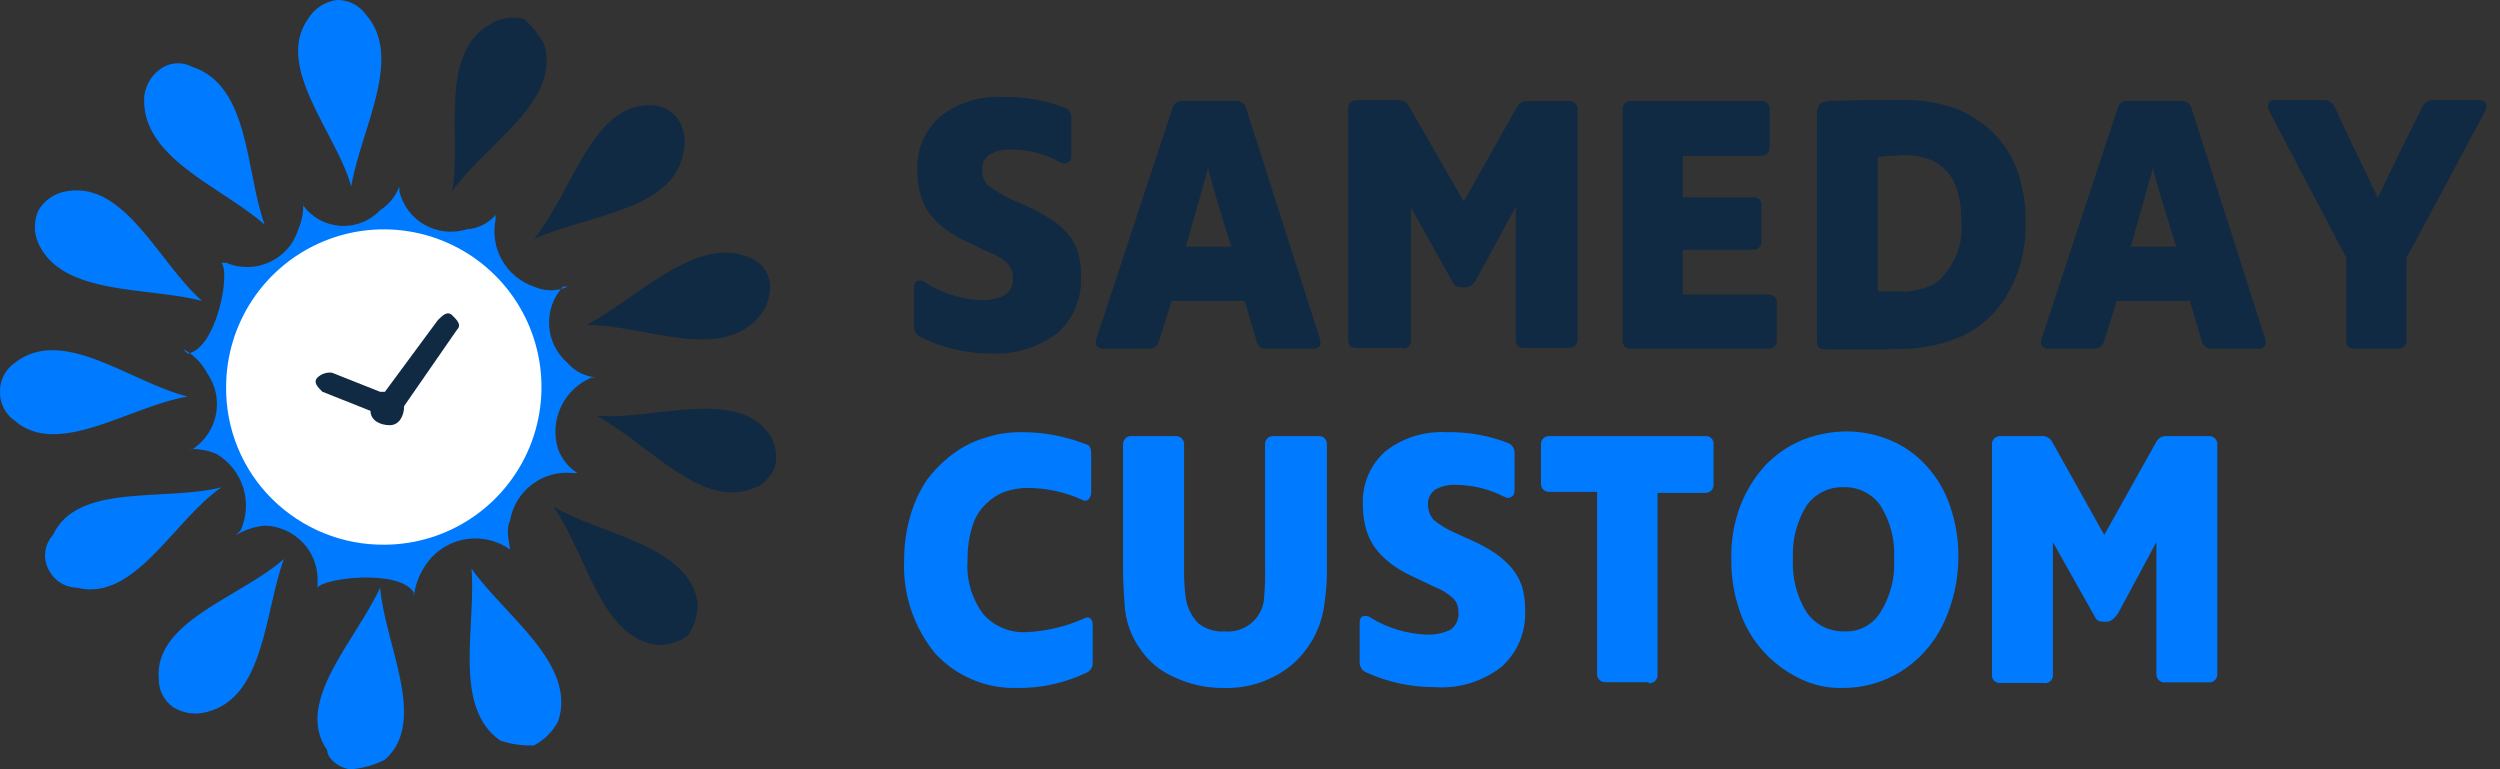 <svg width="104" height="32" viewBox="0 0 104 32" fill="none" xmlns="http://www.w3.org/2000/svg">
<rect x="0" y="0" width="104" height="32" fill="#333333" stroke="none"/>
<path d="M14.612 32C15.101 31.961 15.577 31.826 16.013 31.602C17.814 30.013 16.013 26.832 15.813 24.447C14.814 26.634 12.21 29.215 13.611 31.205C13.611 31.602 14.21 32 14.612 32V32ZM7.205 29.419C7.413 29.547 7.644 29.63 7.885 29.665C8.126 29.699 8.372 29.683 8.606 29.617C11.008 29.022 11.008 25.444 11.808 23.258C10.007 24.848 6.405 25.842 6.605 28.227C6.599 28.46 6.651 28.691 6.755 28.899C6.86 29.107 7.015 29.286 7.205 29.42V29.419ZM2.002 23.653C2.107 23.886 2.275 24.084 2.488 24.224C2.7 24.365 2.948 24.443 3.203 24.449C5.604 25.044 7.205 21.666 9.207 20.275C6.805 20.87 3.203 20.076 2.201 22.263C2.031 22.448 1.922 22.679 1.886 22.927C1.85 23.175 1.89 23.429 2.001 23.654L2.002 23.653ZM0 16.298C-0.006 16.53 0.046 16.761 0.15 16.969C0.255 17.177 0.409 17.356 0.599 17.49C2.401 19.08 5.402 16.895 7.804 16.496C5.405 15.902 2.603 13.516 0.599 15.107C0.409 15.241 0.255 15.42 0.151 15.627C0.046 15.835 -0.005 16.065 0 16.298V16.298ZM1.602 8.744C1.503 8.963 1.451 9.2 1.451 9.44C1.451 9.68 1.503 9.917 1.602 10.136C2.602 12.322 6.204 11.924 8.406 12.521C6.605 10.933 5.205 7.554 2.803 7.951C2.556 7.984 2.319 8.073 2.111 8.21C1.903 8.348 1.729 8.531 1.602 8.746L1.602 8.744ZM6.806 2.784C6.59 2.908 6.406 3.081 6.267 3.287C6.128 3.494 6.039 3.73 6.005 3.976C5.805 6.56 9.207 7.754 11.009 9.343C10.208 7.156 10.41 3.579 8.006 2.784C7.822 2.684 7.616 2.632 7.406 2.632C7.196 2.632 6.99 2.684 6.806 2.784V2.784ZM14.011 0.001C13.763 0.033 13.527 0.122 13.319 0.26C13.111 0.398 12.937 0.581 12.81 0.796C11.409 2.784 14.011 5.566 14.611 7.754C15.011 5.367 16.812 2.386 15.212 0.596C15.076 0.406 14.895 0.252 14.685 0.149C14.476 0.045 14.245 -0.006 14.011 0.001H14.011ZM21.215 22.858C21.215 22.66 21.015 22.063 21.215 21.666C21.316 21.066 21.641 20.527 22.124 20.158C22.607 19.789 23.212 19.617 23.817 19.677H24.016C23.647 19.442 23.366 19.093 23.215 18.683C23.035 18.1 23.078 17.471 23.338 16.92C23.597 16.368 24.054 15.933 24.618 15.701H24.818C24.588 15.686 24.364 15.626 24.157 15.524C23.951 15.422 23.768 15.28 23.617 15.105C23.391 14.912 23.206 14.676 23.074 14.41C22.941 14.144 22.863 13.854 22.844 13.558C22.826 13.261 22.867 12.964 22.965 12.684C23.064 12.404 23.217 12.146 23.417 11.926H23.617C23.397 12.025 23.158 12.076 22.917 12.076C22.675 12.076 22.436 12.025 22.216 11.926C21.657 11.735 21.186 11.348 20.892 10.836C20.597 10.324 20.499 9.722 20.615 9.143V8.945C20.465 9.118 20.281 9.26 20.075 9.363C19.869 9.465 19.644 9.525 19.415 9.539C19.126 9.629 18.821 9.659 18.52 9.627C18.219 9.595 17.928 9.501 17.664 9.352C17.402 9.204 17.173 9.002 16.992 8.761C16.811 8.52 16.682 8.244 16.613 7.95V7.752C16.462 8.162 16.18 8.511 15.811 8.746C15.601 8.968 15.344 9.141 15.059 9.253C14.775 9.365 14.469 9.413 14.164 9.394C13.859 9.375 13.561 9.289 13.293 9.143C13.024 8.997 12.791 8.793 12.609 8.547V8.349C12.641 8.757 12.572 9.166 12.409 9.541C12.318 9.839 12.165 10.114 11.96 10.348C11.755 10.583 11.503 10.771 11.221 10.902C10.937 11.033 10.63 11.104 10.317 11.109C10.005 11.114 9.695 11.054 9.407 10.932H9.207C9.607 11.33 9.007 14.51 7.806 14.71L7.606 14.513C8.032 14.737 8.381 15.083 8.607 15.507C8.783 15.753 8.908 16.032 8.973 16.327C9.038 16.622 9.043 16.928 8.987 17.225C8.931 17.522 8.816 17.805 8.647 18.056C8.479 18.307 8.262 18.522 8.009 18.687H7.807C8.218 18.655 8.63 18.723 9.008 18.886C9.538 19.198 9.933 19.696 10.118 20.284C10.302 20.871 10.263 21.505 10.008 22.065L9.807 22.264C10.173 22.043 10.583 21.907 11.008 21.866C11.312 21.874 11.611 21.942 11.887 22.067C12.164 22.192 12.413 22.372 12.619 22.594C12.824 22.816 12.982 23.078 13.084 23.362C13.185 23.647 13.228 23.949 13.21 24.251V24.45C13.41 24.052 16.614 23.654 17.212 24.648V24.847C17.254 24.424 17.391 24.017 17.613 23.654C17.785 23.352 18.018 23.09 18.298 22.884C18.578 22.678 18.898 22.532 19.237 22.457C19.576 22.383 19.928 22.38 20.268 22.449C20.609 22.518 20.931 22.658 21.215 22.859L21.215 22.858ZM22.216 31.007C22.641 30.783 22.99 30.437 23.216 30.013C24.017 27.628 21.015 25.64 19.614 23.654C19.814 26.039 18.814 29.418 20.815 30.81C21.267 30.961 21.742 31.028 22.218 31.009L22.216 31.007Z" fill="#007BFF"/>
<path fill-rule="evenodd" clip-rule="evenodd" d="M16.012 22.66C17.308 22.651 18.571 22.259 19.644 21.532C20.716 20.806 21.55 19.779 22.04 18.579C22.529 17.38 22.652 16.062 22.394 14.793C22.136 13.524 21.508 12.359 20.588 11.447C19.669 10.534 18.501 9.914 17.23 9.664C15.958 9.415 14.642 9.547 13.446 10.045C12.25 10.543 11.228 11.383 10.509 12.461C9.791 13.539 9.407 14.805 9.407 16.101C9.398 16.966 9.563 17.824 9.892 18.624C10.22 19.424 10.707 20.151 11.321 20.76C11.938 21.371 12.671 21.854 13.476 22.181C14.281 22.507 15.143 22.67 16.012 22.66" fill="white"/>
<path fill-rule="evenodd" clip-rule="evenodd" d="M28.62 26.436C28.9 26.027 29.04 25.54 29.021 25.045C28.62 22.659 25.018 22.262 23.017 21.07C24.418 23.057 25.018 26.635 27.42 26.834C27.851 26.824 28.269 26.686 28.62 26.436V26.436ZM32.223 19.478C32.288 19.245 32.304 19.001 32.27 18.762C32.235 18.522 32.151 18.292 32.023 18.087C30.622 16.099 27.22 17.492 24.818 17.292C27.019 18.484 29.221 21.267 31.422 20.273C31.623 20.273 32.023 19.877 32.223 19.479V19.478ZM32.023 11.726C31.984 11.507 31.89 11.3 31.75 11.127C31.61 10.953 31.429 10.817 31.222 10.732C29.021 9.739 26.619 12.322 24.417 13.515C26.819 13.515 30.021 15.105 31.622 13.118C31.778 12.924 31.893 12.701 31.962 12.462C32.03 12.224 32.051 11.974 32.023 11.727V11.726ZM28.22 4.971C28.084 4.781 27.903 4.627 27.694 4.524C27.485 4.42 27.253 4.369 27.02 4.375C24.618 4.375 23.817 7.953 22.216 9.941C24.418 8.947 28.02 8.748 28.421 6.363C28.486 6.13 28.503 5.885 28.468 5.646C28.433 5.406 28.349 5.176 28.22 4.971V4.971ZM21.816 0.796C21.581 0.731 21.336 0.715 21.095 0.749C20.854 0.783 20.622 0.867 20.415 0.995C18.213 2.187 19.214 5.765 18.814 7.952C20.215 5.965 23.417 4.174 22.616 1.791C22.4 1.422 22.13 1.086 21.816 0.796V0.796ZM16.012 16.299H15.812L13.81 15.504C13.702 15.491 13.592 15.502 13.489 15.536C13.386 15.57 13.291 15.626 13.212 15.701C13.012 15.9 13.212 16.099 13.412 16.297L15.413 17.092C15.413 17.489 15.813 17.688 16.214 17.688C16.614 17.688 16.812 17.29 16.812 16.892L19.014 13.713C19.214 13.514 19.014 13.316 18.814 13.117C18.613 12.919 18.413 13.117 18.215 13.316L16.012 16.299Z" fill="#102A43"/>
<path d="M99.745 14.507C99.794 14.512 99.844 14.506 99.891 14.489C99.937 14.473 99.98 14.446 100.015 14.411C100.05 14.377 100.077 14.334 100.093 14.288C100.11 14.241 100.116 14.192 100.111 14.143V10.728L103.383 4.628C103.413 4.579 103.431 4.523 103.437 4.466C103.443 4.409 103.436 4.351 103.417 4.296C103.389 4.253 103.349 4.218 103.302 4.194C103.256 4.171 103.204 4.16 103.151 4.163H101.182C100.982 4.163 100.815 4.296 100.715 4.56C99.981 6.018 99.381 7.244 98.914 8.239C98.848 8.074 98.748 7.908 98.648 7.675C98.548 7.442 98.348 7.011 98.049 6.415C97.75 5.818 97.451 5.154 97.114 4.427C97.073 4.347 97.011 4.279 96.935 4.233C96.858 4.186 96.769 4.162 96.68 4.163H94.636C94.502 4.163 94.402 4.197 94.371 4.296C94.352 4.35 94.345 4.408 94.351 4.466C94.357 4.523 94.375 4.578 94.405 4.628L97.607 10.728V14.142C97.599 14.192 97.603 14.243 97.618 14.29C97.634 14.338 97.661 14.382 97.696 14.417C97.732 14.452 97.776 14.479 97.824 14.495C97.872 14.51 97.923 14.514 97.973 14.506L99.745 14.507ZM88.629 10.297C89.095 8.673 89.397 7.578 89.564 6.982C89.588 7.116 89.622 7.249 89.664 7.379C89.73 7.612 89.83 8.009 89.998 8.539C90.166 9.068 90.332 9.666 90.532 10.262H88.629V10.297ZM87.126 14.507C87.217 14.51 87.306 14.482 87.379 14.427C87.451 14.373 87.503 14.295 87.526 14.207L88.06 12.518H91.099L91.599 14.209C91.621 14.297 91.674 14.375 91.746 14.429C91.819 14.483 91.908 14.511 91.999 14.508H93.934C94.069 14.508 94.169 14.474 94.2 14.409C94.266 14.344 94.266 14.244 94.234 14.11L91.165 4.495C91.142 4.407 91.09 4.33 91.017 4.275C90.944 4.221 90.855 4.193 90.764 4.196H88.495C88.404 4.193 88.315 4.221 88.242 4.275C88.17 4.33 88.118 4.407 88.095 4.495L84.925 14.109C84.891 14.242 84.891 14.341 84.959 14.408C84.993 14.443 85.035 14.47 85.081 14.488C85.127 14.505 85.176 14.512 85.225 14.507L87.126 14.507ZM78.12 12.153V6.518C78.276 6.518 78.432 6.507 78.586 6.484C78.852 6.484 79.021 6.45 79.154 6.45C80.79 6.45 81.59 7.343 81.59 9.169C81.64 9.652 81.572 10.139 81.392 10.589C81.212 11.039 80.924 11.439 80.555 11.753C80.061 12.041 79.49 12.169 78.92 12.117H78.12L78.12 12.153ZM78.554 14.507C79.616 14.581 80.681 14.397 81.656 13.97C82.444 13.588 83.097 12.975 83.527 12.212C84.042 11.305 84.296 10.273 84.261 9.231C84.274 8.626 84.195 8.023 84.027 7.442C83.787 6.528 83.246 5.723 82.491 5.154C82.155 4.894 81.785 4.682 81.39 4.525C80.598 4.247 79.76 4.123 78.921 4.161C78.052 4.161 77.186 4.161 76.283 4.195C76.1 4.182 75.916 4.216 75.749 4.294C75.649 4.36 75.583 4.527 75.583 4.825V14.169C75.583 14.433 75.683 14.533 75.95 14.533H78.551L78.554 14.507ZM73.551 14.507C73.6 14.512 73.65 14.506 73.696 14.489C73.743 14.473 73.785 14.446 73.821 14.411C73.856 14.377 73.882 14.334 73.899 14.288C73.916 14.241 73.922 14.192 73.917 14.143V12.617C73.922 12.568 73.916 12.518 73.899 12.472C73.882 12.425 73.856 12.383 73.821 12.349C73.785 12.314 73.743 12.287 73.696 12.271C73.65 12.254 73.6 12.248 73.551 12.253H70.004V10.392H72.908C72.958 10.397 73.007 10.391 73.054 10.375C73.101 10.358 73.143 10.332 73.178 10.297C73.213 10.262 73.24 10.22 73.257 10.173C73.273 10.127 73.279 10.077 73.275 10.028V8.573C73.283 8.523 73.28 8.472 73.264 8.424C73.249 8.375 73.222 8.331 73.186 8.295C73.15 8.259 73.105 8.232 73.057 8.217C73.008 8.201 72.956 8.197 72.906 8.206H70.004V6.485H73.251C73.3 6.49 73.35 6.484 73.396 6.468C73.443 6.452 73.486 6.425 73.521 6.39C73.556 6.356 73.583 6.314 73.6 6.268C73.617 6.221 73.623 6.172 73.618 6.123V4.563C73.623 4.514 73.617 4.464 73.601 4.418C73.584 4.371 73.557 4.329 73.522 4.294C73.487 4.259 73.444 4.233 73.398 4.216C73.351 4.2 73.301 4.194 73.252 4.199H67.867C67.818 4.194 67.768 4.2 67.721 4.216C67.675 4.233 67.632 4.259 67.597 4.294C67.562 4.329 67.535 4.371 67.518 4.418C67.502 4.464 67.496 4.514 67.501 4.563V14.143C67.493 14.192 67.497 14.243 67.513 14.291C67.528 14.338 67.555 14.382 67.591 14.417C67.626 14.453 67.67 14.479 67.718 14.495C67.766 14.51 67.817 14.514 67.867 14.507H73.551ZM58.33 14.507C58.379 14.511 58.429 14.505 58.475 14.489C58.522 14.472 58.564 14.446 58.599 14.411C58.634 14.377 58.661 14.334 58.678 14.288C58.694 14.241 58.7 14.192 58.696 14.143V8.639L60.456 11.784C60.522 11.917 60.656 11.949 60.856 11.949H60.956C61.156 11.949 61.322 11.816 61.456 11.552L63.057 8.602V14.109C63.049 14.158 63.053 14.209 63.069 14.257C63.084 14.305 63.111 14.348 63.147 14.383C63.183 14.419 63.227 14.445 63.275 14.461C63.322 14.476 63.373 14.48 63.423 14.473H65.259C65.309 14.477 65.358 14.472 65.405 14.455C65.452 14.438 65.494 14.412 65.529 14.377C65.564 14.342 65.591 14.3 65.608 14.254C65.624 14.207 65.631 14.158 65.626 14.109V4.569C65.631 4.52 65.624 4.47 65.608 4.424C65.591 4.377 65.564 4.335 65.529 4.3C65.494 4.265 65.452 4.239 65.405 4.222C65.358 4.206 65.309 4.2 65.259 4.205H63.526C63.436 4.204 63.348 4.228 63.271 4.275C63.195 4.321 63.132 4.389 63.092 4.469L60.89 8.381L58.621 4.43C58.58 4.35 58.518 4.282 58.442 4.236C58.365 4.189 58.278 4.165 58.188 4.165H56.451C56.402 4.161 56.352 4.167 56.305 4.183C56.259 4.199 56.216 4.226 56.181 4.261C56.146 4.296 56.119 4.338 56.102 4.384C56.086 4.431 56.08 4.48 56.085 4.529V14.109C56.085 14.373 56.185 14.473 56.452 14.473H58.322L58.33 14.507ZM49.324 10.297C49.791 8.673 50.093 7.578 50.26 6.982C50.284 7.116 50.317 7.249 50.359 7.379C50.425 7.612 50.525 8.009 50.693 8.539C50.861 9.068 51.027 9.666 51.228 10.262H49.324V10.297ZM47.807 14.507C47.898 14.51 47.987 14.482 48.06 14.427C48.133 14.373 48.185 14.295 48.208 14.207L48.741 12.515H51.779L52.278 14.209C52.3 14.297 52.352 14.374 52.425 14.429C52.498 14.483 52.587 14.511 52.678 14.508H54.613C54.748 14.508 54.847 14.474 54.879 14.409C54.945 14.343 54.945 14.244 54.913 14.109L51.835 4.496C51.812 4.408 51.76 4.33 51.687 4.276C51.614 4.221 51.525 4.194 51.434 4.197H49.173C49.082 4.194 48.993 4.221 48.92 4.276C48.847 4.33 48.795 4.408 48.773 4.496L45.604 14.109C45.57 14.242 45.57 14.342 45.638 14.408C45.672 14.444 45.714 14.471 45.76 14.488C45.806 14.505 45.855 14.512 45.904 14.508L47.807 14.507ZM41.165 14.705C42.168 14.771 43.161 14.477 43.967 13.876C44.307 13.576 44.574 13.202 44.748 12.783C44.921 12.364 44.996 11.911 44.968 11.458C44.977 11.122 44.931 10.786 44.833 10.464C44.742 10.183 44.594 9.923 44.399 9.701C44.197 9.468 43.961 9.267 43.698 9.105C43.38 8.901 43.045 8.724 42.698 8.575L41.899 8.207C41.619 8.063 41.351 7.896 41.098 7.709C41.014 7.621 40.949 7.517 40.909 7.402C40.868 7.288 40.853 7.166 40.864 7.045C40.856 6.92 40.883 6.795 40.941 6.684C41 6.573 41.088 6.481 41.196 6.417C41.461 6.27 41.763 6.201 42.066 6.219C42.778 6.222 43.478 6.404 44.101 6.749C44.151 6.782 44.209 6.799 44.268 6.799C44.328 6.799 44.386 6.782 44.435 6.749C44.535 6.715 44.569 6.616 44.569 6.45V4.926C44.577 4.839 44.558 4.752 44.517 4.675C44.475 4.598 44.412 4.536 44.335 4.494C43.495 4.169 42.599 4.012 41.698 4.032C40.775 3.984 39.864 4.266 39.13 4.827C38.802 5.114 38.544 5.472 38.376 5.874C38.208 6.276 38.135 6.712 38.161 7.146C38.162 7.506 38.217 7.863 38.325 8.206C38.419 8.512 38.578 8.795 38.791 9.035C38.989 9.259 39.214 9.459 39.46 9.63C39.723 9.811 40.003 9.966 40.296 10.093L41.13 10.49C41.432 10.592 41.706 10.762 41.931 10.987C42 11.063 42.053 11.152 42.087 11.249C42.122 11.346 42.137 11.449 42.131 11.552C42.151 11.692 42.13 11.836 42.07 11.965C42.011 12.094 41.916 12.204 41.797 12.281C41.474 12.434 41.118 12.502 40.762 12.479C39.954 12.444 39.17 12.192 38.492 11.75C38.448 11.71 38.393 11.683 38.334 11.671C38.276 11.66 38.215 11.664 38.158 11.685C38.06 11.722 38.026 11.82 38.026 11.984V13.574C38.019 13.661 38.037 13.748 38.079 13.824C38.12 13.901 38.183 13.964 38.26 14.005C39.161 14.46 40.155 14.7 41.164 14.708L41.165 14.705Z" fill="#102A43"/>
<path d="M85.035 28.421C85.084 28.425 85.134 28.419 85.181 28.403C85.227 28.386 85.27 28.36 85.305 28.325C85.34 28.29 85.367 28.248 85.383 28.201C85.4 28.155 85.406 28.105 85.401 28.056V22.552L87.17 25.7C87.236 25.833 87.37 25.865 87.537 25.865H87.636C87.803 25.865 87.97 25.733 88.137 25.468L89.706 22.55V28.022C89.701 28.071 89.707 28.121 89.724 28.167C89.74 28.214 89.767 28.256 89.802 28.291C89.837 28.325 89.88 28.352 89.926 28.369C89.973 28.385 90.023 28.391 90.072 28.386H91.873C91.923 28.391 91.972 28.385 92.019 28.369C92.066 28.352 92.108 28.326 92.144 28.291C92.179 28.256 92.206 28.214 92.222 28.167C92.239 28.121 92.245 28.071 92.24 28.022V18.508C92.245 18.459 92.239 18.409 92.223 18.363C92.207 18.316 92.18 18.274 92.145 18.239C92.11 18.204 92.068 18.177 92.021 18.16C91.975 18.144 91.925 18.137 91.876 18.142H90.141C90.053 18.135 89.966 18.153 89.889 18.194C89.812 18.236 89.749 18.298 89.706 18.375L87.537 22.253L85.367 18.375C85.325 18.298 85.261 18.236 85.184 18.194C85.107 18.153 85.02 18.135 84.933 18.142H83.234C83.184 18.137 83.135 18.143 83.088 18.16C83.041 18.176 82.999 18.203 82.964 18.238C82.929 18.272 82.902 18.314 82.885 18.361C82.868 18.407 82.862 18.457 82.868 18.506V28.046C82.86 28.096 82.864 28.147 82.879 28.195C82.895 28.242 82.922 28.286 82.957 28.321C82.993 28.357 83.037 28.383 83.085 28.399C83.133 28.414 83.184 28.418 83.234 28.41H85.035L85.035 28.421ZM76.723 26.266C76.416 26.274 76.112 26.206 75.838 26.067C75.564 25.928 75.329 25.723 75.154 25.471C74.743 24.806 74.544 24.031 74.586 23.25C74.544 22.47 74.742 21.695 75.154 21.03C75.331 20.782 75.567 20.582 75.841 20.448C76.115 20.315 76.418 20.253 76.723 20.267C77.017 20.261 77.308 20.327 77.57 20.46C77.833 20.593 78.058 20.789 78.226 21.03C78.642 21.693 78.841 22.469 78.794 23.25C78.841 24.032 78.642 24.808 78.226 25.471C78.071 25.726 77.849 25.936 77.584 26.076C77.32 26.215 77.022 26.281 76.723 26.266V26.266ZM76.629 28.619C77.502 28.628 78.359 28.387 79.098 27.923C79.848 27.447 80.449 26.769 80.833 25.968C81.258 25.078 81.475 24.104 81.469 23.118C81.469 22.395 81.346 21.677 81.103 20.997C80.89 20.379 80.549 19.814 80.101 19.338C79.691 18.894 79.19 18.543 78.632 18.311C78.061 18.073 77.449 17.949 76.83 17.947C76.189 17.949 75.555 18.073 74.96 18.311C74.38 18.555 73.857 18.916 73.424 19.372C72.977 19.867 72.626 20.441 72.389 21.064C72.128 21.762 72.004 22.505 72.023 23.25C72.012 23.971 72.125 24.689 72.357 25.371C72.558 25.997 72.888 26.573 73.326 27.063C73.74 27.528 74.239 27.91 74.795 28.19C75.36 28.486 75.99 28.634 76.628 28.619L76.629 28.619ZM68.587 28.421C68.636 28.425 68.686 28.419 68.733 28.403C68.779 28.387 68.822 28.36 68.857 28.325C68.892 28.29 68.919 28.248 68.936 28.202C68.952 28.155 68.958 28.106 68.953 28.056V20.503H70.922C70.972 20.508 71.022 20.501 71.069 20.483C71.115 20.466 71.157 20.438 71.192 20.403C71.227 20.367 71.253 20.324 71.268 20.277C71.284 20.23 71.289 20.18 71.283 20.131V18.508C71.291 18.458 71.287 18.407 71.272 18.359C71.256 18.311 71.23 18.267 71.194 18.232C71.158 18.196 71.114 18.169 71.066 18.153C71.018 18.138 70.966 18.134 70.916 18.142H64.471C64.422 18.137 64.372 18.143 64.325 18.159C64.279 18.176 64.236 18.202 64.201 18.237C64.166 18.272 64.139 18.314 64.123 18.36C64.106 18.407 64.1 18.457 64.105 18.506V20.097C64.1 20.146 64.106 20.196 64.123 20.243C64.139 20.289 64.166 20.331 64.201 20.366C64.236 20.401 64.279 20.427 64.325 20.444C64.372 20.46 64.422 20.466 64.471 20.461H66.44V28.015C66.435 28.064 66.441 28.113 66.458 28.16C66.475 28.206 66.501 28.248 66.536 28.283C66.572 28.318 66.614 28.345 66.661 28.361C66.707 28.378 66.757 28.384 66.806 28.379H68.575L68.587 28.421ZM59.675 28.585C60.669 28.658 61.654 28.363 62.444 27.756C62.781 27.461 63.046 27.093 63.219 26.679C63.392 26.266 63.469 25.819 63.444 25.371C63.453 25.035 63.408 24.699 63.31 24.378C63.211 24.099 63.064 23.841 62.876 23.614C62.678 23.39 62.453 23.19 62.207 23.019C61.901 22.814 61.577 22.637 61.239 22.488L60.438 22.125C60.152 21.993 59.883 21.826 59.638 21.628C59.487 21.452 59.404 21.229 59.404 20.998C59.397 20.876 59.42 20.755 59.473 20.645C59.525 20.534 59.604 20.439 59.703 20.368C59.968 20.221 60.269 20.152 60.571 20.169C61.268 20.176 61.953 20.345 62.573 20.664C62.706 20.73 62.806 20.73 62.872 20.664C62.972 20.63 63.006 20.531 63.006 20.364V18.873C63.013 18.786 62.995 18.699 62.953 18.623C62.912 18.546 62.849 18.483 62.772 18.442C61.944 18.117 61.06 17.959 60.17 17.979C59.256 17.93 58.355 18.212 57.633 18.774C57.312 19.058 57.062 19.413 56.899 19.809C56.737 20.206 56.668 20.634 56.698 21.061C56.698 21.422 56.754 21.78 56.862 22.123C56.965 22.426 57.123 22.707 57.329 22.952C57.527 23.177 57.752 23.376 57.997 23.547C58.261 23.729 58.541 23.884 58.834 24.012L59.668 24.409C59.965 24.519 60.238 24.688 60.469 24.906C60.538 24.982 60.591 25.071 60.625 25.168C60.66 25.265 60.674 25.367 60.669 25.47C60.685 25.611 60.662 25.753 60.603 25.881C60.544 26.01 60.451 26.12 60.335 26.2C60.012 26.352 59.656 26.421 59.3 26.398C58.497 26.36 57.716 26.121 57.03 25.703C56.986 25.662 56.931 25.635 56.872 25.624C56.813 25.612 56.752 25.617 56.696 25.637C56.596 25.671 56.562 25.77 56.562 25.936V27.523C56.555 27.61 56.573 27.697 56.615 27.773C56.656 27.85 56.719 27.913 56.796 27.954C57.695 28.37 58.673 28.585 59.664 28.584L59.675 28.585ZM50.898 28.619C51.912 28.654 52.906 28.324 53.7 27.691C54.487 27.031 54.989 26.093 55.101 25.073C55.176 24.568 55.21 24.058 55.2 23.547V18.508C55.206 18.458 55.2 18.407 55.183 18.36C55.166 18.313 55.139 18.27 55.103 18.235C55.067 18.2 55.024 18.174 54.976 18.157C54.929 18.141 54.878 18.136 54.828 18.142H52.992C52.943 18.137 52.893 18.143 52.846 18.159C52.8 18.176 52.757 18.202 52.722 18.237C52.687 18.272 52.66 18.314 52.643 18.36C52.627 18.407 52.621 18.457 52.626 18.506V23.647C52.636 24.023 52.625 24.4 52.592 24.774C52.592 24.982 52.549 25.188 52.465 25.378C52.381 25.567 52.259 25.738 52.105 25.878C51.951 26.018 51.77 26.126 51.572 26.193C51.375 26.26 51.165 26.285 50.957 26.267C50.562 26.296 50.17 26.178 49.857 25.936C49.563 25.64 49.375 25.256 49.322 24.843C49.274 24.458 49.252 24.07 49.257 23.683V18.513C49.263 18.463 49.257 18.413 49.241 18.365C49.224 18.318 49.197 18.274 49.162 18.239C49.126 18.203 49.083 18.176 49.035 18.16C48.987 18.143 48.937 18.138 48.887 18.143H47.085C47.036 18.138 46.986 18.144 46.939 18.161C46.893 18.177 46.85 18.204 46.815 18.239C46.78 18.274 46.753 18.316 46.737 18.362C46.72 18.409 46.714 18.458 46.719 18.507V23.677C46.719 24.207 46.753 24.704 46.785 25.169C46.823 25.84 47.055 26.485 47.453 27.026C47.809 27.544 48.307 27.946 48.888 28.186C49.514 28.477 50.198 28.625 50.889 28.619L50.898 28.619ZM42.318 28.619C43.336 28.632 44.342 28.404 45.256 27.956C45.322 27.914 45.376 27.855 45.411 27.785C45.446 27.715 45.462 27.636 45.456 27.558V26.032C45.456 25.866 45.423 25.766 45.356 25.732C45.29 25.667 45.222 25.667 45.09 25.732C44.332 26.07 43.518 26.262 42.689 26.297C42.358 26.314 42.028 26.258 41.722 26.131C41.416 26.005 41.142 25.813 40.92 25.567C40.429 24.923 40.191 24.121 40.251 23.313C40.24 22.831 40.308 22.349 40.451 21.888C40.556 21.534 40.752 21.213 41.02 20.959C41.238 20.74 41.5 20.571 41.789 20.462C42.089 20.356 42.405 20.3 42.724 20.297C43.518 20.296 44.304 20.466 45.027 20.795C45.068 20.823 45.117 20.835 45.166 20.829C45.215 20.823 45.261 20.798 45.293 20.761C45.331 20.715 45.36 20.663 45.377 20.605C45.394 20.548 45.4 20.488 45.393 20.429V18.873C45.393 18.64 45.327 18.509 45.159 18.476C44.308 18.143 43.402 17.974 42.489 17.979C41.978 17.973 41.47 18.051 40.986 18.212C40.505 18.352 40.053 18.577 39.652 18.877C39.246 19.178 38.885 19.535 38.58 19.937C38.267 20.393 38.031 20.897 37.879 21.43C37.702 22.032 37.612 22.658 37.613 23.286C37.545 24.706 38.01 26.101 38.916 27.197C39.349 27.662 39.875 28.028 40.46 28.273C41.045 28.519 41.676 28.636 42.31 28.619L42.318 28.619Z" fill="#007BFF"/>
</svg>
